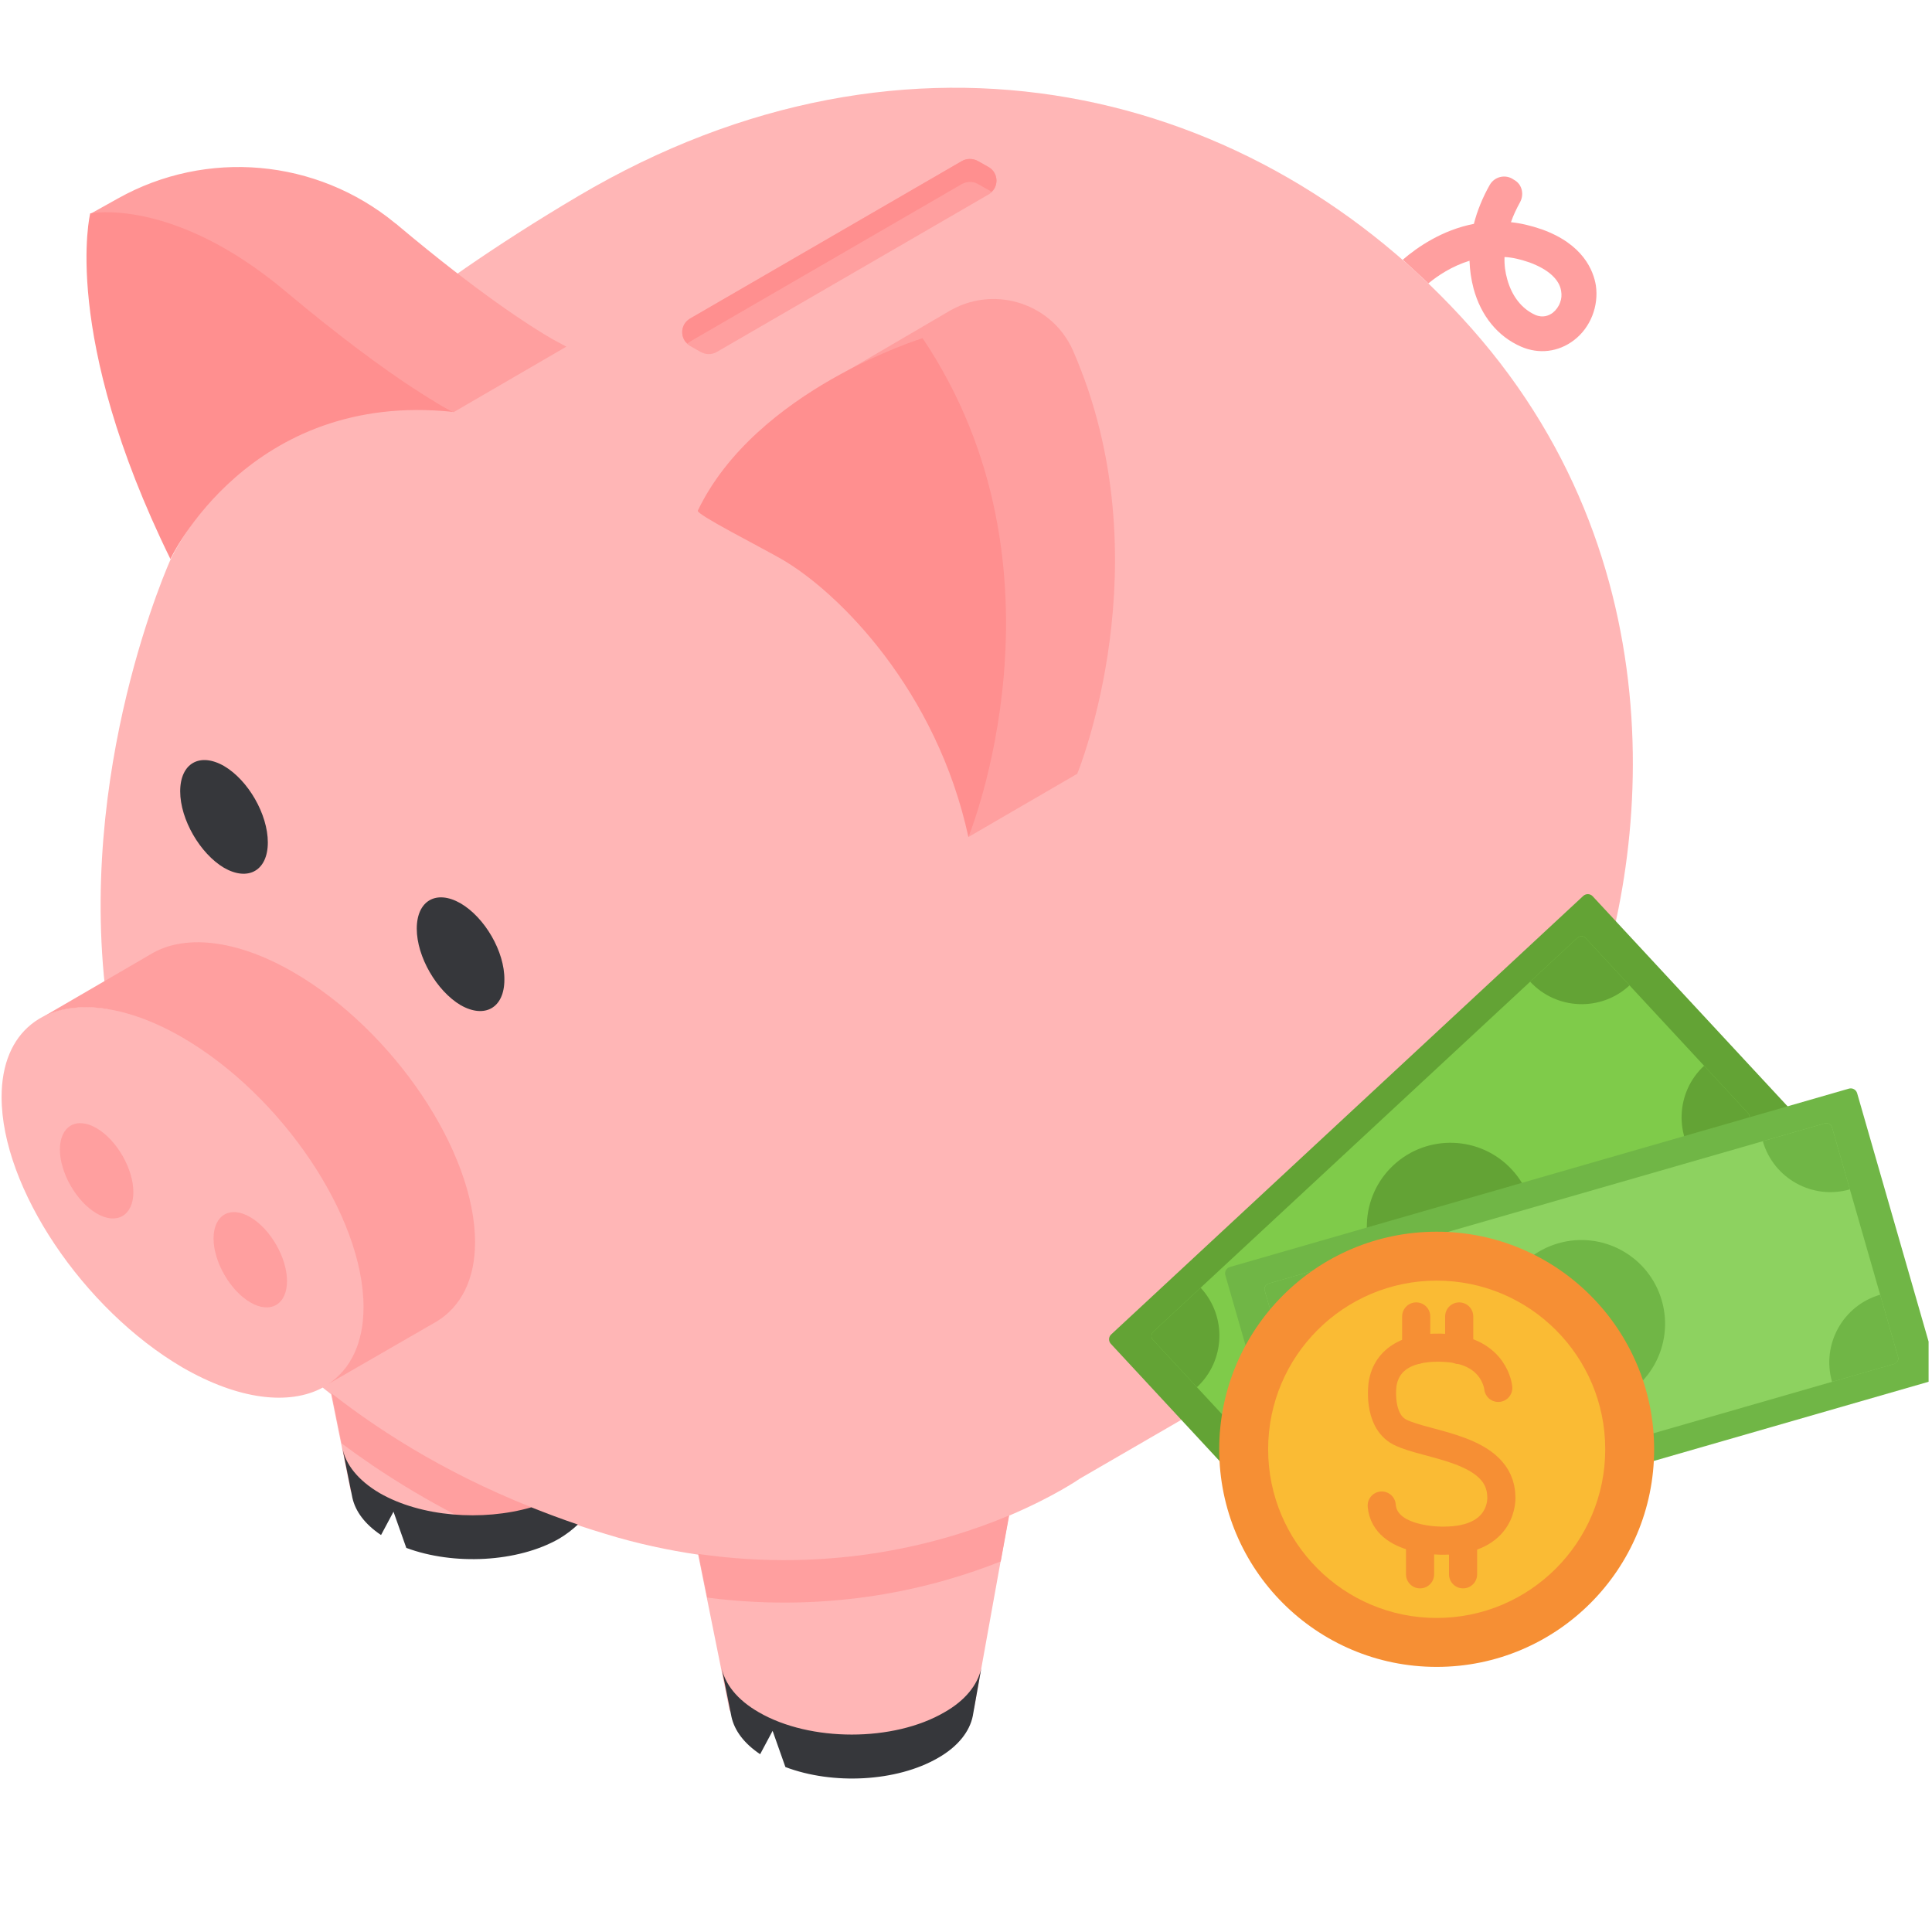 <svg xmlns="http://www.w3.org/2000/svg" xmlns:xlink="http://www.w3.org/1999/xlink" width="377" zoomAndPan="magnify" viewBox="0 0 283.5 283.5" height="377" preserveAspectRatio="xMidYMid meet" version="1.0"><defs><clipPath id="9a63d7afde"><path d="M 162.629 131 L 263 131 L 263 229 L 162.629 229 Z M 162.629 131 " clip-rule="nonzero"/></clipPath><clipPath id="4866fde63e"><path d="M 179 159 L 283 159 L 283 229 L 179 229 Z M 179 159 " clip-rule="nonzero"/></clipPath><clipPath id="a5a940b293"><path d="M 178 180 L 243 180 L 243 244.672 L 178 244.672 Z M 178 180 " clip-rule="nonzero"/></clipPath><clipPath id="4df9470675"><path d="M 162.629 140 L 278 140 L 278 244.672 L 162.629 244.672 Z M 162.629 140 " clip-rule="nonzero"/></clipPath></defs><path fill="#ffb6b6" d="M 231.355 153.195 C 230.863 154.285 230.367 155.379 229.824 156.422 L 221.07 205.301 C 220.43 205.5 219.836 205.848 219.293 206.145 C 216.273 207.934 213.16 209.77 209.746 210.562 C 207.867 211.008 205.891 211.109 203.961 211.258 C 200.648 211.457 197.09 211.555 194.367 209.668 C 193.676 209.172 193.035 208.527 192.242 208.129 C 191.453 207.734 190.461 207.586 189.77 208.082 C 189.574 208.23 189.375 208.477 189.129 208.578 C 188.238 209.074 187.297 208.18 186.656 207.434 C 186.16 206.84 185.668 206.195 185.172 205.598 L 184.43 201.926 C 173.797 208.082 158.469 216.965 158.469 216.965 C 158.469 216.965 154.711 219.594 148.035 222.422 L 142.941 250.66 C 142.301 250.859 141.707 251.207 141.164 251.504 C 138.145 253.289 135.031 255.125 131.617 255.918 C 129.738 256.367 127.762 256.465 125.832 256.613 C 122.52 256.812 118.961 256.914 116.242 255.027 C 115.547 254.531 114.906 253.887 114.113 253.488 C 113.324 253.09 112.336 252.941 111.641 253.438 C 111.445 253.586 111.246 253.836 111 253.934 C 110.109 254.43 109.168 253.539 108.527 252.793 C 108.031 252.199 107.539 251.551 107.043 250.957 L 102.445 228.129 C 98.094 227.484 93.594 226.543 88.895 225.102 C 85.93 224.207 83.109 223.266 80.391 222.223 C 79.008 222.867 77.57 223.414 76.039 223.762 C 74.16 224.207 72.184 224.309 70.254 224.457 C 66.941 224.656 63.379 224.754 60.66 222.867 C 59.969 222.371 59.324 221.727 58.535 221.332 C 57.742 220.934 56.754 220.785 56.062 221.281 C 55.863 221.43 55.668 221.68 55.418 221.777 C 54.527 222.273 53.59 221.379 52.945 220.637 C 52.453 220.039 51.957 219.395 51.465 218.801 L 48.594 204.605 C 48.199 204.258 47.754 203.961 47.359 203.613 C 42.465 206.246 35.047 205.449 26.738 200.637 C 12.203 192.102 0.234 174.285 0.234 160.984 C 0.234 151.258 6.664 146.543 15.812 148.035 C 10.867 113.195 25.059 82.031 25.059 82.031 C 25.059 82.031 36.184 57.566 84.84 28.781 C 133.5 0 184.379 12.555 215.93 48.188 C 247.477 83.816 241.789 129.574 231.355 153.195 Z M 231.355 153.195 " fill-opacity="1" fill-rule="nonzero"/><path fill="#ff9f9f" d="M 143.488 23.621 L 145.07 24.516 C 146.602 25.41 146.602 27.641 145.07 28.535 L 105.164 51.66 C 104.473 52.059 103.582 52.059 102.84 51.66 L 101.258 50.766 C 99.727 49.875 99.727 47.641 101.258 46.746 L 141.164 23.621 C 141.855 23.227 142.746 23.227 143.488 23.621 Z M 14.18 165.551 C 11.211 163.812 8.789 165.254 8.789 168.68 C 8.789 172.102 11.211 176.32 14.18 178.059 C 17.145 179.793 19.57 178.355 19.57 174.93 C 19.57 171.508 17.145 167.289 14.18 165.551 Z M 36.727 178.602 C 33.762 176.867 31.336 178.305 31.336 181.73 C 31.336 185.152 33.762 189.371 36.727 191.109 C 39.695 192.844 42.117 191.406 42.117 187.98 C 42.117 184.559 39.695 180.34 36.727 178.602 Z M 83.109 50.867 L 81.082 49.773 C 77.719 47.84 70.254 43.027 58.484 33.148 C 58.336 33 58.141 32.852 57.992 32.754 C 46.469 23.273 30.301 21.836 17.293 29.129 C 14.969 30.422 13.289 31.363 13.289 31.363 L 30.598 40.844 C 31.336 44.863 32.523 49.527 34.305 54.785 C 36.086 60.098 42.91 56.672 52.75 59.203 C 54.281 58.012 56.012 56.82 57.891 55.73 L 66.547 60.492 Z M 142.102 122.824 L 158.074 113.543 C 158.074 113.543 170.93 82.379 157.48 51.512 C 154.516 44.664 146.254 41.883 139.73 45.406 C 139.68 45.457 139.582 45.457 139.531 45.508 L 124.102 54.539 L 142.102 105.355 Z M 102.492 228.031 L 103.781 234.434 C 122.273 236.812 137.258 232.941 146.848 229.121 L 148.086 222.371 C 138.344 226.492 122.324 230.859 102.492 228.031 Z M 69.711 182.273 C 69.711 168.977 57.742 151.211 43.156 142.723 C 34.551 137.711 26.84 137.066 21.992 140.094 L 5.527 149.672 C 10.371 146.594 18.137 147.238 26.789 152.25 C 41.375 160.738 53.344 178.504 53.344 191.805 C 53.344 197.113 51.414 200.934 48.199 203.07 L 64.121 193.887 C 67.582 191.754 69.711 187.832 69.711 182.273 Z M 48.645 204.457 L 50.129 211.801 C 55.766 216.02 62.688 220.387 70.898 224.309 C 72.629 224.207 74.359 224.059 76.09 223.664 C 77.57 223.316 79.008 222.77 80.441 222.125 C 67.039 217.113 56.508 210.613 48.645 204.457 Z M 185.023 201.531 C 184.824 201.629 184.629 201.777 184.43 201.879 L 185.172 205.551 C 185.566 206.047 185.961 206.492 186.359 206.988 C 196.543 200.984 215.879 188.578 228.141 165.949 L 229.871 156.422 C 217.215 182.176 195.258 195.625 185.023 201.531 Z M 209.598 41.586 C 210.984 40.445 213.062 39.055 215.633 38.262 C 215.68 39.652 215.879 40.992 216.227 42.332 C 217.312 46.352 219.785 49.379 223.199 50.867 C 225.816 52.008 228.688 51.66 230.961 49.922 C 233.383 48.086 234.621 44.91 234.176 41.883 C 233.828 39.75 232.344 35.828 226.215 33.645 C 224.633 33.102 223.148 32.754 221.715 32.605 C 222.059 31.613 222.504 30.668 223.051 29.676 C 223.641 28.586 223.395 27.195 222.355 26.5 L 222.109 26.352 C 220.922 25.508 219.293 25.906 218.598 27.145 C 217.559 28.98 216.77 30.918 216.273 32.852 C 211.625 33.746 207.969 36.277 205.84 38.113 C 207.078 39.254 208.363 40.395 209.598 41.586 Z M 224.434 38.508 C 227.152 39.504 228.836 40.992 229.082 42.727 C 229.18 43.273 229.133 43.867 228.934 44.367 C 228.734 44.961 228.34 45.508 227.844 45.902 C 227.301 46.301 226.41 46.699 225.273 46.203 C 223.297 45.309 221.863 43.473 221.172 40.992 C 220.875 39.949 220.727 38.855 220.773 37.715 C 221.91 37.766 223.148 38.062 224.434 38.508 Z M 224.434 38.508 " fill-opacity="1" fill-rule="nonzero"/><path fill="#36373b" d="M 143.98 244.852 L 142.746 251.801 C 142.301 254.035 140.617 256.266 137.652 257.953 C 131.57 261.477 122.176 261.926 115.25 259.293 L 113.371 253.984 L 111.543 257.41 C 109.168 255.82 107.785 253.934 107.34 251.949 L 105.855 244.555 C 106.301 247.035 108.133 249.418 111.344 251.254 C 118.863 255.621 131.125 255.621 138.59 251.254 C 141.656 249.52 143.438 247.234 143.98 244.852 Z M 216.672 205.996 C 209.152 210.363 196.891 210.363 189.426 205.996 C 187.25 204.754 185.715 203.266 184.824 201.68 C 184.629 201.777 184.43 201.879 184.43 201.879 L 185.371 206.641 C 185.816 208.625 187.199 210.512 189.574 212.102 L 191.402 208.676 L 193.281 213.984 C 200.203 216.566 209.598 216.121 215.68 212.645 C 218.648 210.91 220.328 208.727 220.773 206.492 L 222.012 199.547 C 221.566 201.926 219.785 204.211 216.672 205.996 Z M 67.582 132.551 C 64.023 130.516 61.156 132.152 61.156 136.273 C 61.156 140.391 64.074 145.402 67.582 147.488 C 71.145 149.523 74.012 147.883 74.012 143.766 C 74.062 139.648 71.145 134.633 67.582 132.551 Z M 32.871 112.402 C 29.309 110.367 26.441 112.004 26.441 116.125 C 26.441 120.242 29.359 125.254 32.871 127.34 C 36.43 129.375 39.301 127.738 39.301 123.617 C 39.301 119.5 36.43 114.488 32.871 112.402 Z M 77.969 221.184 C 70.75 223.266 61.75 222.57 55.715 219.098 C 52.5 217.211 50.672 214.828 50.227 212.398 L 51.711 219.793 C 52.156 221.777 53.539 223.664 55.914 225.25 L 57.742 221.828 L 59.621 227.137 C 66.547 229.719 75.941 229.27 82.023 225.797 C 83.109 225.152 84 224.457 84.793 223.711 C 82.469 222.918 80.191 222.074 77.969 221.184 Z M 77.969 221.184 " fill-opacity="1" fill-rule="nonzero"/><path fill="#ff8f8f" d="M 101.258 46.746 L 141.164 23.621 C 141.855 23.227 142.746 23.227 143.488 23.621 L 145.07 24.516 C 146.453 25.309 146.602 27.195 145.465 28.188 C 145.367 28.09 145.219 27.938 145.07 27.891 L 143.488 26.996 C 142.793 26.598 141.906 26.598 141.164 26.996 L 101.258 50.121 C 101.109 50.223 100.961 50.32 100.863 50.418 C 99.727 49.426 99.875 47.543 101.258 46.746 Z M 41.871 42.727 C 25.305 28.832 13.238 31.312 13.238 31.312 C 13.238 31.312 8.84 49.078 25.008 82.031 C 25.008 82.031 36.578 57.27 66.496 60.445 C 66.496 60.445 58.434 56.621 41.871 42.727 Z M 102.395 74.934 C 102.148 75.48 111.195 80.047 114.66 82.031 C 123.113 86.895 137.453 101.336 142.102 122.824 C 142.102 122.824 158.223 83.621 135.379 49.625 C 135.379 49.625 110.898 57.168 102.395 74.934 Z M 102.395 74.934 " fill-opacity="1" fill-rule="nonzero"/><g clip-path="url(#9a63d7afde)"><path fill="#63a335" d="M 262.688 162.75 C 263.055 163.148 263.031 163.766 262.637 164.133 L 193.359 228.473 C 192.961 228.844 192.344 228.816 191.973 228.426 L 163.004 197.191 C 162.637 196.797 162.66 196.176 163.055 195.812 L 232.328 131.465 C 232.723 131.102 233.348 131.121 233.711 131.52 L 262.688 162.75 " fill-opacity="1" fill-rule="nonzero"/></g><path fill="#7fcb4a" d="M 256.527 163.363 C 256.832 163.688 256.789 164.227 256.438 164.555 L 194.238 222.32 C 193.883 222.652 193.348 222.652 193.047 222.324 L 169.16 196.578 C 168.859 196.25 168.902 195.719 169.254 195.391 L 231.453 137.625 C 231.809 137.293 232.34 137.293 232.645 137.621 L 256.527 163.363 " fill-opacity="1" fill-rule="nonzero"/><path fill="#63a335" d="M 221.84 171.613 C 226.457 176.586 226.168 184.363 221.199 188.977 C 216.227 193.59 208.457 193.301 203.848 188.328 C 199.234 183.359 199.523 175.582 204.488 170.969 C 209.461 166.355 217.23 166.645 221.84 171.613 " fill-opacity="1" fill-rule="nonzero"/><path fill="#63a335" d="M 169.16 196.578 L 175.633 203.559 C 179.812 199.68 180.055 193.145 176.18 188.961 L 169.254 195.391 C 168.902 195.719 168.859 196.25 169.16 196.578 " fill-opacity="1" fill-rule="nonzero"/><path fill="#70b646" d="M 194.184 222.367 L 201.16 215.895 C 197.277 211.715 190.75 211.465 186.57 215.352 L 193 222.273 C 193.324 222.633 193.855 222.676 194.184 222.367 " fill-opacity="1" fill-rule="nonzero"/><path fill="#63a335" d="M 232.645 137.621 L 239.117 144.594 C 234.941 148.473 228.41 148.23 224.531 144.051 L 231.453 137.625 C 231.809 137.293 232.34 137.293 232.645 137.621 " fill-opacity="1" fill-rule="nonzero"/><path fill="#63a335" d="M 256.484 164.504 L 249.516 170.98 C 245.633 166.801 245.879 160.266 250.055 156.387 L 256.48 163.312 C 256.812 163.668 256.812 164.203 256.484 164.504 " fill-opacity="1" fill-rule="nonzero"/><g clip-path="url(#4866fde63e)"><path fill="#70b646" d="M 284.297 201.371 C 284.449 201.883 284.152 202.43 283.629 202.578 L 192.801 228.75 C 192.285 228.895 191.742 228.598 191.594 228.078 L 179.809 187.129 C 179.656 186.609 179.957 186.066 180.477 185.918 L 271.305 159.746 C 271.824 159.594 272.367 159.895 272.516 160.418 L 284.297 201.371 " fill-opacity="1" fill-rule="nonzero"/></g><path fill="#8dd260" d="M 278.527 199.137 C 278.652 199.566 278.371 200.016 277.906 200.152 L 196.359 223.652 C 195.895 223.785 195.418 223.543 195.293 223.113 L 185.578 189.355 C 185.453 188.934 185.734 188.473 186.199 188.336 L 267.75 164.844 C 268.211 164.715 268.688 164.949 268.816 165.379 L 278.527 199.137 " fill-opacity="1" fill-rule="nonzero"/><path fill="#70b646" d="M 243.852 190.848 C 245.73 197.367 241.965 204.176 235.449 206.055 C 228.934 207.93 222.137 204.164 220.258 197.645 C 218.383 191.129 222.141 184.32 228.656 182.441 C 235.172 180.566 241.977 184.328 243.852 190.848 " fill-opacity="1" fill-rule="nonzero"/><path fill="#70b646" d="M 185.578 189.355 L 188.211 198.504 C 193.691 196.934 196.848 191.207 195.277 185.723 L 186.199 188.336 C 185.734 188.473 185.453 188.934 185.578 189.355 " fill-opacity="1" fill-rule="nonzero"/><path fill="#70b646" d="M 196.289 223.668 L 205.434 221.031 C 203.855 215.555 198.141 212.391 192.66 213.969 L 195.273 223.051 C 195.406 223.512 195.863 223.789 196.289 223.668 " fill-opacity="1" fill-rule="nonzero"/><path fill="#70b646" d="M 268.816 165.379 L 271.449 174.527 C 265.969 176.105 260.25 172.938 258.672 167.461 L 267.75 164.844 C 268.211 164.715 268.688 164.949 268.816 165.379 " fill-opacity="1" fill-rule="nonzero"/><path fill="#70b646" d="M 277.977 200.137 L 268.832 202.77 C 267.258 197.285 270.422 191.566 275.895 189.984 L 278.508 199.066 C 278.641 199.535 278.406 200.012 277.977 200.137 " fill-opacity="1" fill-rule="nonzero"/><g clip-path="url(#a5a940b293)"><path fill="#f68f34" d="M 242.727 212.668 C 242.727 230.305 228.441 244.598 210.816 244.598 C 193.195 244.598 178.906 230.305 178.906 212.668 C 178.906 195.031 193.195 180.738 210.816 180.738 C 228.441 180.738 242.727 195.031 242.727 212.668 " fill-opacity="1" fill-rule="nonzero"/></g><path fill="#fabb34" d="M 235.551 212.668 C 235.551 226.332 224.48 237.418 210.816 237.418 C 197.16 237.418 186.086 226.332 186.086 212.668 C 186.086 199.004 197.16 187.918 210.816 187.918 C 224.48 187.918 235.551 199.004 235.551 212.668 " fill-opacity="1" fill-rule="nonzero"/><g clip-path="url(#4df9470675)"><path stroke-linecap="round" transform="matrix(0.054, 0, 0, -0.054, 109.544, 301.968)" fill="none" stroke-linejoin="miter" d="M 2042.775 1820.58 C 2042.775 1820.58 2034.324 1919.232 1904.505 1928.916 C 1800.985 1936.633 1739.135 1900.084 1728.426 1830.991 C 1728.426 1830.991 1713.71 1732.411 1775.196 1700.522 C 1847.973 1662.881 2049.113 1658.076 2051.225 1524.33 C 2051.225 1524.33 2059.53 1405.364 1894.015 1405.364 C 1894.015 1405.364 1734.4 1401.069 1726.095 1500.886 " stroke="#f68f34" stroke-width="76.436" stroke-opacity="1" stroke-miterlimit="10"/></g><path stroke-linecap="round" transform="matrix(0.054, 0, 0, -0.054, 109.544, 301.968)" fill="none" stroke-linejoin="miter" d="M 1819.78 2014.682 L 1819.78 1923.382 " stroke="#f68f34" stroke-width="76.436" stroke-opacity="1" stroke-miterlimit="10"/><path stroke-linecap="round" transform="matrix(0.054, 0, 0, -0.054, 109.544, 301.968)" fill="none" stroke-linejoin="miter" d="M 1936.632 2014.682 L 1936.632 1923.382 " stroke="#f68f34" stroke-width="76.436" stroke-opacity="1" stroke-miterlimit="10"/><path stroke-linecap="round" transform="matrix(0.054, 0, 0, -0.054, 109.544, 301.968)" fill="none" stroke-linejoin="miter" d="M 1830.271 1405.364 L 1830.271 1313.992 " stroke="#f68f34" stroke-width="76.436" stroke-opacity="1" stroke-miterlimit="10"/><path stroke-linecap="round" transform="matrix(0.054, 0, 0, -0.054, 109.544, 301.968)" fill="none" stroke-linejoin="miter" d="M 1947.122 1405.364 L 1947.122 1313.992 " stroke="#f68f34" stroke-width="76.436" stroke-opacity="1" stroke-miterlimit="10"/></svg>
